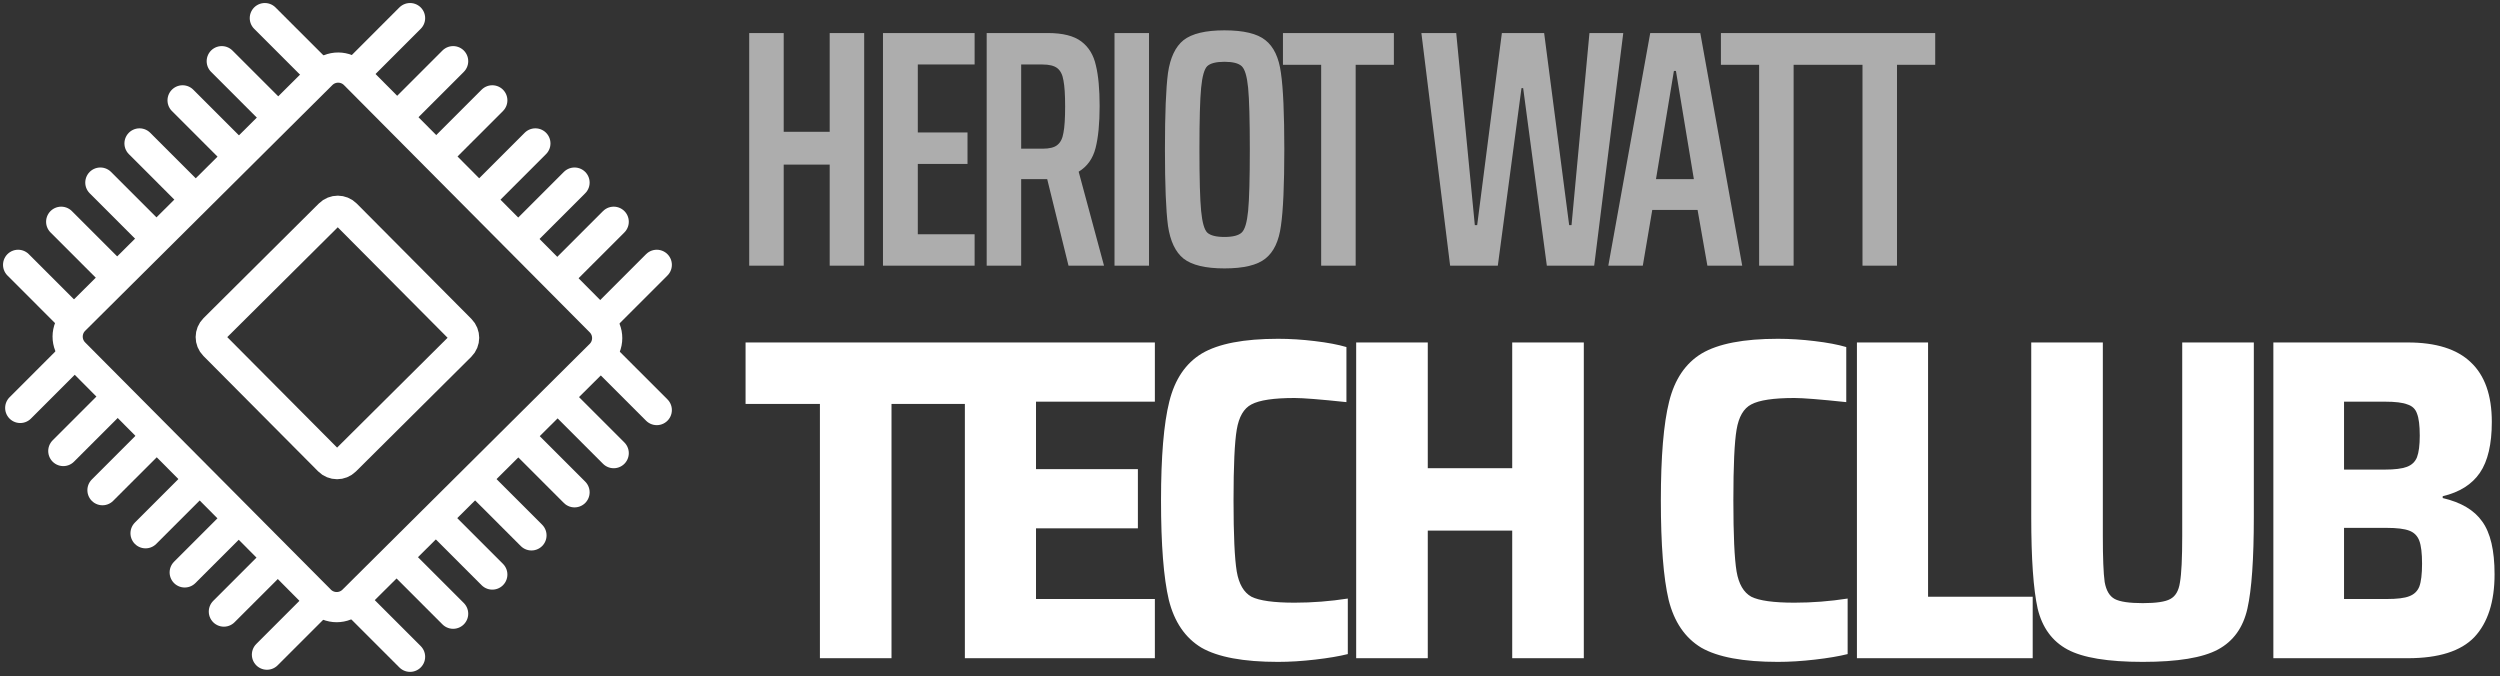 <svg xmlns="http://www.w3.org/2000/svg" width="414" height="112" fill="none" viewBox="0 0 414 112"><rect x="0" y="0" width="414" height="112" fill="#333333" stroke="none"/><path fill="#fff" d="M137.397 44V27.256H129.781V44H124.069V5.472H129.781V21.824H137.397V5.472H143.109V44H137.397ZM146.22 44V5.472H161.396V10.68H151.988V21.936H160.22V27.144H151.988V38.792H161.396V44H146.22ZM176.946 44L173.418 29.664H173.026H169.106V44H163.394V5.472H173.53C175.994 5.472 177.842 5.939 179.074 6.872C180.306 7.805 181.108 9.131 181.482 10.848C181.892 12.528 182.098 14.768 182.098 17.568C182.098 20.443 181.874 22.757 181.426 24.512C180.978 26.267 180.044 27.573 178.626 28.432L182.826 44H176.946ZM172.634 24.624C173.791 24.624 174.612 24.419 175.098 24.008C175.62 23.597 175.956 22.925 176.106 21.992C176.292 21.059 176.386 19.603 176.386 17.624C176.386 15.683 176.292 14.245 176.106 13.312C175.956 12.379 175.62 11.707 175.098 11.296C174.575 10.885 173.754 10.68 172.634 10.68H169.106V24.624H172.634ZM184.563 44V5.472H190.275V44H184.563ZM202.77 44.448C199.634 44.448 197.375 43.907 195.994 42.824C194.65 41.741 193.791 39.931 193.418 37.392C193.082 34.853 192.914 30.635 192.914 24.736C192.914 18.837 193.082 14.619 193.418 12.08C193.791 9.541 194.65 7.731 195.994 6.648C197.375 5.565 199.634 5.024 202.77 5.024C205.943 5.024 208.202 5.565 209.546 6.648C210.927 7.731 211.786 9.541 212.122 12.08C212.495 14.619 212.682 18.837 212.682 24.736C212.682 30.635 212.495 34.853 212.122 37.392C211.786 39.931 210.927 41.741 209.546 42.824C208.202 43.907 205.943 44.448 202.77 44.448ZM202.77 39.24C204.151 39.24 205.103 38.997 205.626 38.512C206.148 38.027 206.503 36.832 206.69 34.928C206.876 33.024 206.97 29.627 206.97 24.736C206.97 19.845 206.876 16.448 206.69 14.544C206.503 12.64 206.148 11.445 205.626 10.96C205.103 10.475 204.151 10.232 202.77 10.232C201.388 10.232 200.436 10.475 199.914 10.96C199.428 11.445 199.092 12.64 198.906 14.544C198.719 16.448 198.626 19.845 198.626 24.736C198.626 29.627 198.719 33.024 198.906 34.928C199.092 36.832 199.428 38.027 199.914 38.512C200.436 38.997 201.388 39.24 202.77 39.24ZM218.786 44V10.736H212.458V5.472H230.826V10.736H224.498V44H218.786ZM256.157 44L252.237 14.6H251.957L248.037 44H240.141L235.381 5.472H241.149L244.229 37.28H244.621L248.709 5.472H255.709L259.853 37.28H260.245L263.213 5.472H268.813L263.997 44H256.157ZM282.743 44L281.119 34.76H273.615L272.047 44H266.335L273.279 5.472H281.567L288.511 44H282.743ZM277.535 11.744H277.199L274.231 29.664H280.503L277.535 11.744ZM291.311 44V10.736H284.983V5.472H303.351V10.736H297.023V44H291.311ZM308.43 44V10.736H302.102V5.472H320.47V10.736H314.142V44H308.43Z" opacity=".6"/><path fill="#fff" d="M135.778 109V66.896H123.466V56.712H160.022V66.896H147.634V109H135.778ZM159.782 109V56.712H191.246V66.516H171.562V77.688H188.434V87.492H171.562V99.196H191.246V109H159.782ZM223.197 108.316C221.779 108.671 219.98 108.975 217.801 109.228C215.623 109.481 213.571 109.608 211.645 109.608C205.92 109.608 201.689 108.823 198.953 107.252C196.268 105.631 194.469 102.996 193.557 99.348C192.696 95.7 192.265 90.203 192.265 82.856C192.265 75.611 192.721 70.164 193.633 66.516C194.545 62.817 196.344 60.157 199.029 58.536C201.765 56.915 205.971 56.104 211.645 56.104C213.621 56.104 215.648 56.231 217.725 56.484C219.853 56.737 221.601 57.067 222.969 57.472V66.592C218.663 66.136 215.8 65.908 214.381 65.908C210.936 65.908 208.555 66.263 207.237 66.972C205.971 67.631 205.16 69.024 204.805 71.152C204.451 73.229 204.273 77.131 204.273 82.856C204.273 88.581 204.451 92.508 204.805 94.636C205.16 96.713 205.971 98.107 207.237 98.816C208.555 99.475 210.936 99.804 214.381 99.804C217.32 99.804 220.259 99.576 223.197 99.12V108.316ZM250.423 109V87.872H236.439V109H224.583V56.712H236.439V77.536H250.423V56.712H262.279V109H250.423ZM305.969 108.316C304.55 108.671 302.752 108.975 300.573 109.228C298.394 109.481 296.342 109.608 294.417 109.608C288.692 109.608 284.461 108.823 281.725 107.252C279.04 105.631 277.241 102.996 276.329 99.348C275.468 95.7 275.037 90.203 275.037 82.856C275.037 75.611 275.493 70.164 276.405 66.516C277.317 62.817 279.116 60.157 281.801 58.536C284.537 56.915 288.742 56.104 294.417 56.104C296.393 56.104 298.42 56.231 300.497 56.484C302.625 56.737 304.373 57.067 305.741 57.472V66.592C301.434 66.136 298.572 65.908 297.153 65.908C293.708 65.908 291.326 66.263 290.009 66.972C288.742 67.631 287.932 69.024 287.577 71.152C287.222 73.229 287.045 77.131 287.045 82.856C287.045 88.581 287.222 92.508 287.577 94.636C287.932 96.713 288.742 98.107 290.009 98.816C291.326 99.475 293.708 99.804 297.153 99.804C300.092 99.804 303.03 99.576 305.969 99.12V108.316ZM307.507 109V56.712H319.287V98.816H336.615V109H307.507ZM373.233 56.712V85.592C373.233 92.584 372.879 97.651 372.169 100.792C371.46 103.933 369.839 106.188 367.305 107.556C364.772 108.924 360.617 109.608 354.841 109.608C349.065 109.608 344.911 108.924 342.377 107.556C339.844 106.188 338.197 103.933 337.437 100.792C336.728 97.6 336.373 92.533 336.373 85.592V56.712H348.229V88.708C348.229 92.407 348.331 94.965 348.533 96.384C348.787 97.803 349.344 98.74 350.205 99.196C351.067 99.652 352.612 99.88 354.841 99.88C357.071 99.88 358.591 99.652 359.401 99.196C360.263 98.74 360.795 97.828 360.997 96.46C361.251 95.041 361.377 92.457 361.377 88.708V56.712H373.233ZM376.468 56.712H398.736C403.397 56.712 406.868 57.801 409.148 59.98C411.479 62.159 412.644 65.452 412.644 69.86C412.644 73.559 411.985 76.371 410.668 78.296C409.351 80.221 407.299 81.513 404.512 82.172V82.476C407.552 83.185 409.731 84.477 411.048 86.352C412.416 88.227 413.1 91.14 413.1 95.092C413.1 99.652 411.985 103.123 409.756 105.504C407.527 107.835 403.853 109 398.736 109H376.468V56.712ZM394.936 77.764C396.557 77.764 397.773 77.612 398.584 77.308C399.395 77.004 399.952 76.472 400.256 75.712C400.56 74.901 400.712 73.711 400.712 72.14C400.712 70.468 400.56 69.252 400.256 68.492C400.003 67.732 399.471 67.225 398.66 66.972C397.9 66.668 396.659 66.516 394.936 66.516H388.172V77.764H394.936ZM395.24 99.196C396.963 99.196 398.204 99.044 398.964 98.74C399.775 98.436 400.332 97.904 400.636 97.144C400.94 96.333 401.092 95.067 401.092 93.344C401.092 91.621 400.94 90.355 400.636 89.544C400.332 88.733 399.775 88.176 398.964 87.872C398.153 87.568 396.912 87.416 395.24 87.416H388.172V99.196H395.24Z"/><path stroke="#fff" stroke-miterlimit="10" stroke-width="5" d="M99.429 53.267L58.736 12.331C57.233 10.819 54.789 10.812 53.277 12.315L12.342 53.008C10.83 54.511 10.823 56.955 12.326 58.467L53.019 99.402C54.522 100.914 56.966 100.921 58.477 99.418L99.413 58.725C100.925 57.222 100.932 54.778 99.429 53.267Z"/><path stroke="#fff" stroke-miterlimit="10" stroke-width="5" d="M76.296 54.577L57.303 35.471C56.552 34.715 55.33 34.711 54.574 35.463L35.468 54.456C34.712 55.207 34.708 56.429 35.46 57.185L54.453 76.291C55.204 77.047 56.426 77.05 57.182 76.299L76.288 57.306C77.044 56.554 77.047 55.333 76.296 54.577Z"/><path stroke="#fff" stroke-linecap="round" stroke-miterlimit="10" stroke-width="5" d="M24.104 88.307L31.886 80.524"/><path stroke="#fff" stroke-linecap="round" stroke-miterlimit="10" stroke-width="5" d="M30.589 94.792L38.371 87.01"/><path stroke="#fff" stroke-linecap="round" stroke-miterlimit="10" stroke-width="5" d="M37.074 101.277L44.856 93.495"/><path stroke="#fff" stroke-linecap="round" stroke-miterlimit="10" stroke-width="5" d="M44.208 108.411L51.99 100.629"/><path stroke="#fff" stroke-linecap="round" stroke-miterlimit="10" stroke-width="5" d="M3.351 67.554L11.133 59.772"/><path stroke="#fff" stroke-linecap="round" stroke-miterlimit="10" stroke-width="5" d="M10.485 74.687L18.267 66.905"/><path stroke="#fff" stroke-linecap="round" stroke-miterlimit="10" stroke-width="5" d="M16.97 81.173L24.752 73.391"/><path stroke="#fff" stroke-linecap="round" stroke-miterlimit="10" stroke-width="5" d="M80.228 32.183L88.658 23.752"/><path stroke="#fff" stroke-linecap="round" stroke-miterlimit="10" stroke-width="5" d="M86.713 38.668L95.143 30.237"/><path stroke="#fff" stroke-linecap="round" stroke-miterlimit="10" stroke-width="5" d="M93.198 45.153L101.629 36.723"/><path stroke="#fff" stroke-linecap="round" stroke-miterlimit="10" stroke-width="5" d="M100.332 52.287L108.762 43.856"/><path stroke="#fff" stroke-linecap="round" stroke-miterlimit="10" stroke-width="5" d="M59.475 11.431L67.906 3"/><path stroke="#fff" stroke-linecap="round" stroke-miterlimit="10" stroke-width="5" d="M66.609 18.564L75.039 10.133"/><path stroke="#fff" stroke-linecap="round" stroke-miterlimit="10" stroke-width="5" d="M73.094 25.049L81.525 16.618"/><path stroke="#fff" stroke-linecap="round" stroke-miterlimit="10" stroke-width="5" d="M31.534 32.183L23.104 23.752"/><path stroke="#fff" stroke-linecap="round" stroke-miterlimit="10" stroke-width="5" d="M38.668 25.049L30.237 16.618"/><path stroke="#fff" stroke-linecap="round" stroke-miterlimit="10" stroke-width="5" d="M45.153 18.564L36.723 10.133"/><path stroke="#fff" stroke-linecap="round" stroke-miterlimit="10" stroke-width="5" d="M52.287 11.431L43.856 3"/><path stroke="#fff" stroke-linecap="round" stroke-miterlimit="10" stroke-width="5" d="M11.43 52.287L3 43.856"/><path stroke="#fff" stroke-linecap="round" stroke-miterlimit="10" stroke-width="5" d="M18.564 45.153L10.133 36.723"/><path stroke="#fff" stroke-linecap="round" stroke-miterlimit="10" stroke-width="5" d="M25.049 38.668L16.619 30.237"/><path stroke="#fff" stroke-linecap="round" stroke-miterlimit="10" stroke-width="5" d="M88.01 88.658L79.579 80.228"/><path stroke="#fff" stroke-linecap="round" stroke-miterlimit="10" stroke-width="5" d="M95.143 81.524L86.713 73.094"/><path stroke="#fff" stroke-linecap="round" stroke-miterlimit="10" stroke-width="5" d="M101.629 75.039L93.198 66.608"/><path stroke="#fff" stroke-linecap="round" stroke-miterlimit="10" stroke-width="5" d="M108.762 67.905L100.332 59.475"/><path stroke="#fff" stroke-linecap="round" stroke-miterlimit="10" stroke-width="5" d="M67.906 108.762L59.475 100.332"/><path stroke="#fff" stroke-linecap="round" stroke-miterlimit="10" stroke-width="5" d="M75.039 101.629L66.609 93.198"/><path stroke="#fff" stroke-linecap="round" stroke-miterlimit="10" stroke-width="5" d="M81.525 95.143L73.094 86.712"/></svg>